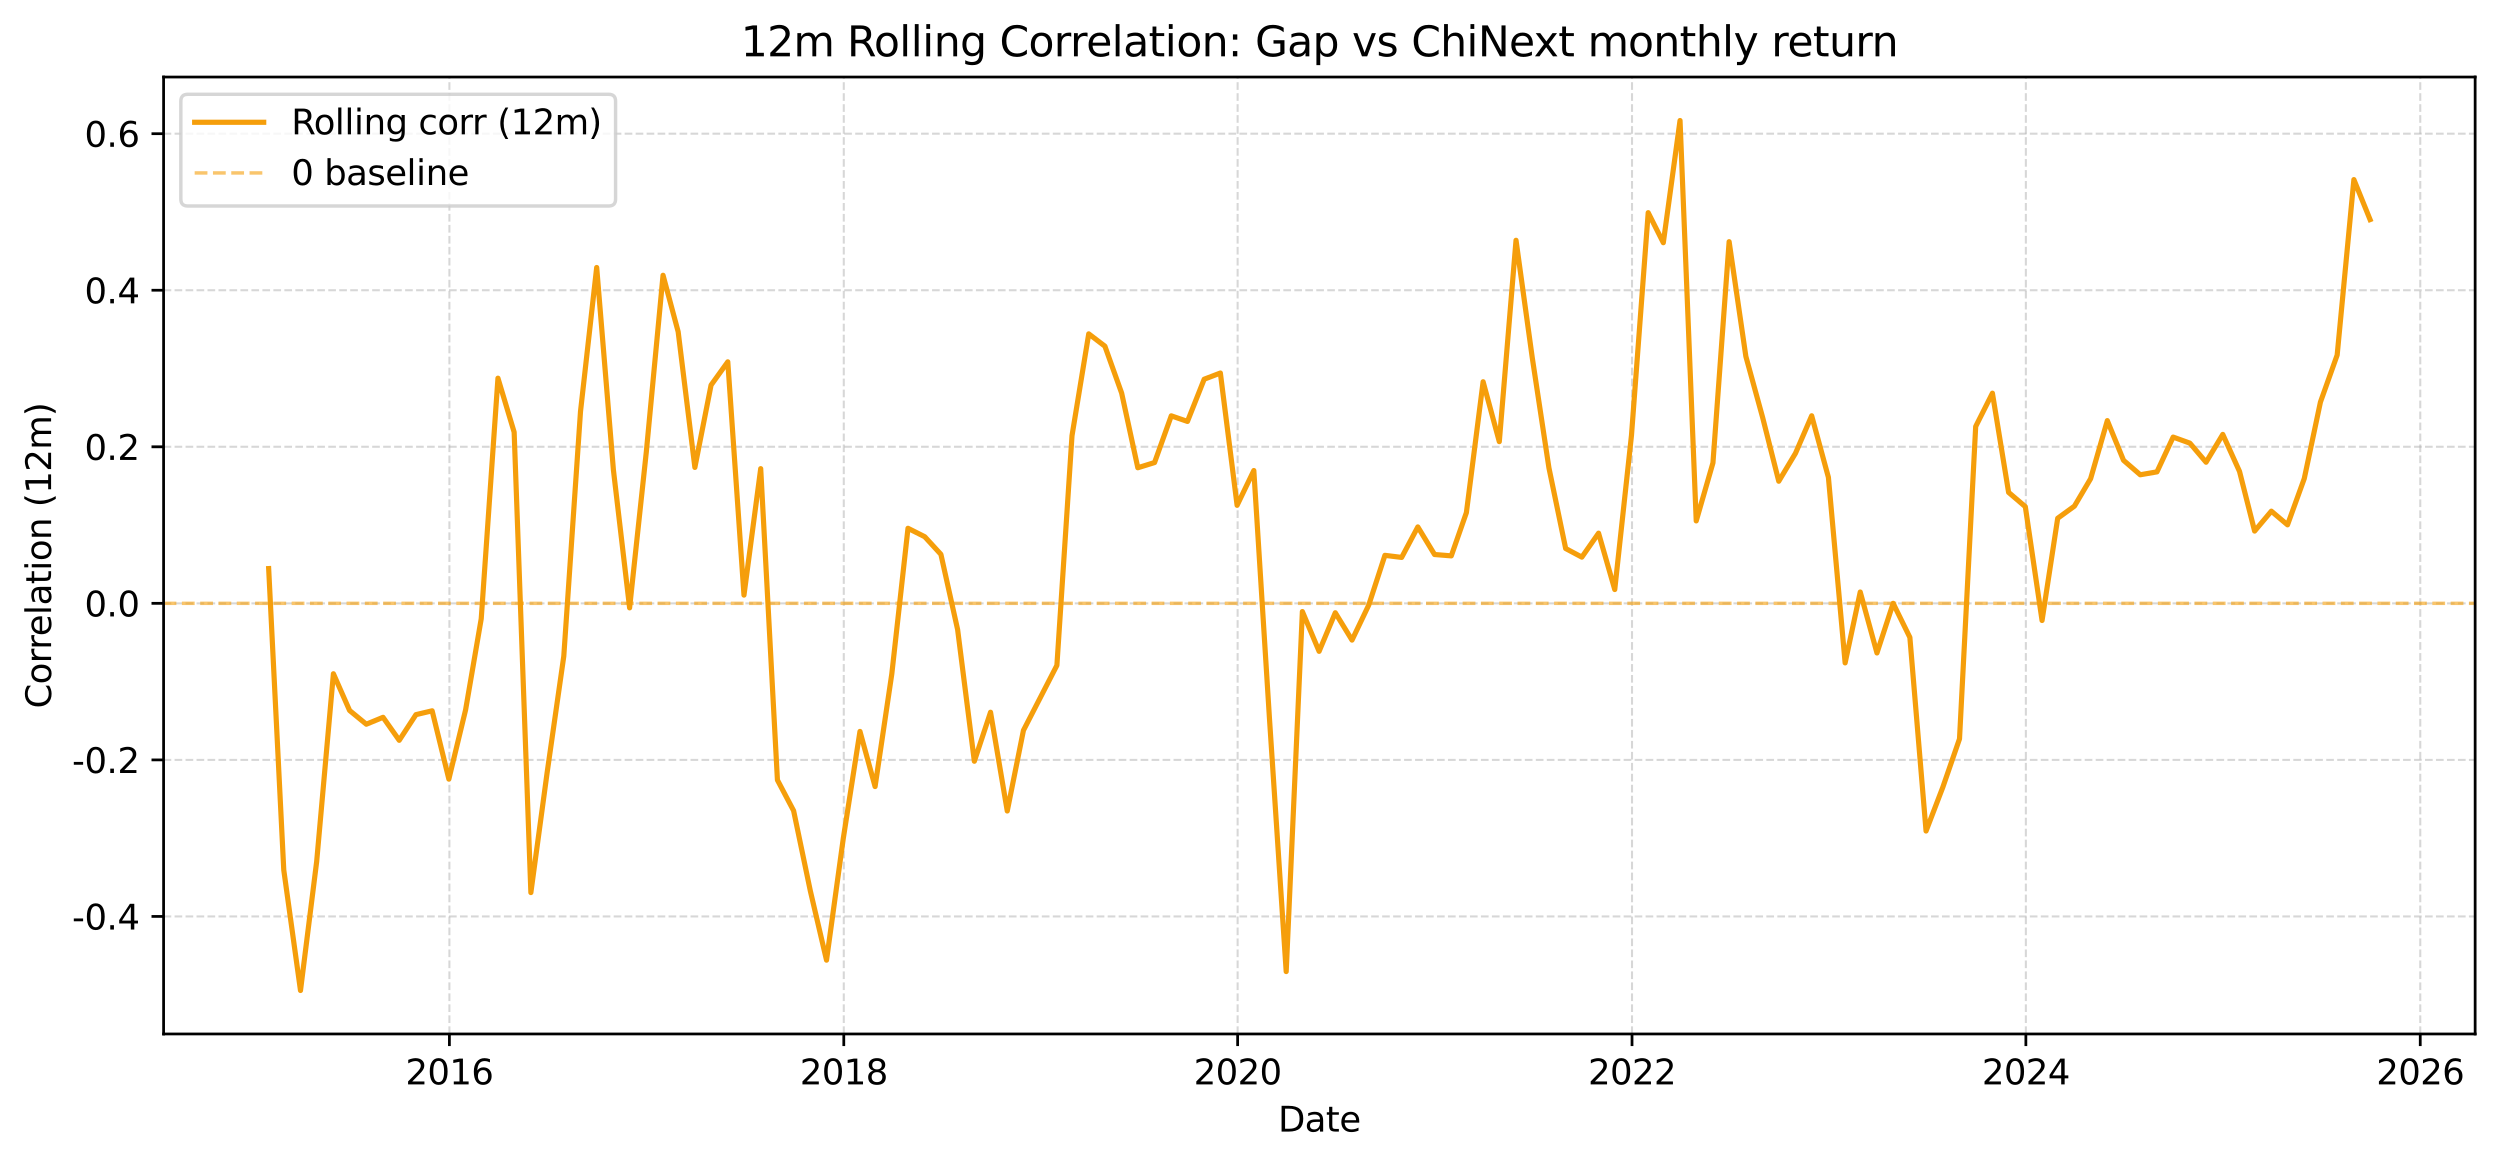 <?xml version="1.0" encoding="utf-8" standalone="no"?>
<!DOCTYPE svg PUBLIC "-//W3C//DTD SVG 1.1//EN"
  "http://www.w3.org/Graphics/SVG/1.1/DTD/svg11.dtd">
<svg xmlns:xlink="http://www.w3.org/1999/xlink" width="724.189pt" height="337.074pt" viewBox="0 0 724.189 337.074" xmlns="http://www.w3.org/2000/svg" version="1.1">
 <defs>
  <style type="text/css">*{stroke-linejoin: round; stroke-linecap: butt}</style>
 </defs>
 <g id="figure_1">
  <g id="patch_1">
   <path d="M 0 337.074 
L 724.189 337.074 
L 724.189 0 
L 0 0 
z
" style="fill: #ffffff"/>
  </g>
  <g id="axes_1">
   <g id="patch_2">
    <path d="M 47.389 299.518 
L 716.989 299.518 
L 716.989 22.318 
L 47.389 22.318 
z
" style="fill: #ffffff"/>
   </g>
   <g id="matplotlib.axis_1">
    <g id="xtick_1">
     <g id="line2d_1">
      <path d="M 130.181 299.518 
L 130.181 22.318 
" clip-path="url(#p5611e7c285)" style="fill: none; stroke-dasharray: 2.22,0.96; stroke-dashoffset: 0; stroke: #b0b0b0; stroke-opacity: 0.5; stroke-width: 0.6"/>
     </g>
     <g id="line2d_2">
      <defs>
       <path id="md8a7338eea" d="M 0 0 
L 0 3.5 
" style="stroke: #000000; stroke-width: 0.8"/>
      </defs>
      <g>
       <use xlink:href="#md8a7338eea" x="130.181" y="299.518" style="stroke: #000000; stroke-width: 0.8"/>
      </g>
     </g>
     <g id="text_1">
      <!-- 2016 -->
      <g transform="translate(117.456 314.117) scale(0.1 -0.1)">
       <defs>
        <path id="DejaVuSans-32" d="M 1228 531 
L 3431 531 
L 3431 0 
L 469 0 
L 469 531 
Q 828 903 1448 1529 
Q 2069 2156 2228 2338 
Q 2531 2678 2651 2914 
Q 2772 3150 2772 3378 
Q 2772 3750 2511 3984 
Q 2250 4219 1831 4219 
Q 1534 4219 1204 4116 
Q 875 4013 500 3803 
L 500 4441 
Q 881 4594 1212 4672 
Q 1544 4750 1819 4750 
Q 2544 4750 2975 4387 
Q 3406 4025 3406 3419 
Q 3406 3131 3298 2873 
Q 3191 2616 2906 2266 
Q 2828 2175 2409 1742 
Q 1991 1309 1228 531 
z
" transform="scale(0.016)"/>
        <path id="DejaVuSans-30" d="M 2034 4250 
Q 1547 4250 1301 3770 
Q 1056 3291 1056 2328 
Q 1056 1369 1301 889 
Q 1547 409 2034 409 
Q 2525 409 2770 889 
Q 3016 1369 3016 2328 
Q 3016 3291 2770 3770 
Q 2525 4250 2034 4250 
z
M 2034 4750 
Q 2819 4750 3233 4129 
Q 3647 3509 3647 2328 
Q 3647 1150 3233 529 
Q 2819 -91 2034 -91 
Q 1250 -91 836 529 
Q 422 1150 422 2328 
Q 422 3509 836 4129 
Q 1250 4750 2034 4750 
z
" transform="scale(0.016)"/>
        <path id="DejaVuSans-31" d="M 794 531 
L 1825 531 
L 1825 4091 
L 703 3866 
L 703 4441 
L 1819 4666 
L 2450 4666 
L 2450 531 
L 3481 531 
L 3481 0 
L 794 0 
L 794 531 
z
" transform="scale(0.016)"/>
        <path id="DejaVuSans-36" d="M 2113 2584 
Q 1688 2584 1439 2293 
Q 1191 2003 1191 1497 
Q 1191 994 1439 701 
Q 1688 409 2113 409 
Q 2538 409 2786 701 
Q 3034 994 3034 1497 
Q 3034 2003 2786 2293 
Q 2538 2584 2113 2584 
z
M 3366 4563 
L 3366 3988 
Q 3128 4100 2886 4159 
Q 2644 4219 2406 4219 
Q 1781 4219 1451 3797 
Q 1122 3375 1075 2522 
Q 1259 2794 1537 2939 
Q 1816 3084 2150 3084 
Q 2853 3084 3261 2657 
Q 3669 2231 3669 1497 
Q 3669 778 3244 343 
Q 2819 -91 2113 -91 
Q 1303 -91 875 529 
Q 447 1150 447 2328 
Q 447 3434 972 4092 
Q 1497 4750 2381 4750 
Q 2619 4750 2861 4703 
Q 3103 4656 3366 4563 
z
" transform="scale(0.016)"/>
       </defs>
       <use xlink:href="#DejaVuSans-32"/>
       <use xlink:href="#DejaVuSans-30" transform="translate(63.623 0)"/>
       <use xlink:href="#DejaVuSans-31" transform="translate(127.246 0)"/>
       <use xlink:href="#DejaVuSans-36" transform="translate(190.869 0)"/>
      </g>
     </g>
    </g>
    <g id="xtick_2">
     <g id="line2d_3">
      <path d="M 244.424 299.518 
L 244.424 22.318 
" clip-path="url(#p5611e7c285)" style="fill: none; stroke-dasharray: 2.22,0.96; stroke-dashoffset: 0; stroke: #b0b0b0; stroke-opacity: 0.5; stroke-width: 0.6"/>
     </g>
     <g id="line2d_4">
      <g>
       <use xlink:href="#md8a7338eea" x="244.424" y="299.518" style="stroke: #000000; stroke-width: 0.8"/>
      </g>
     </g>
     <g id="text_2">
      <!-- 2018 -->
      <g transform="translate(231.699 314.117) scale(0.1 -0.1)">
       <defs>
        <path id="DejaVuSans-38" d="M 2034 2216 
Q 1584 2216 1326 1975 
Q 1069 1734 1069 1313 
Q 1069 891 1326 650 
Q 1584 409 2034 409 
Q 2484 409 2743 651 
Q 3003 894 3003 1313 
Q 3003 1734 2745 1975 
Q 2488 2216 2034 2216 
z
M 1403 2484 
Q 997 2584 770 2862 
Q 544 3141 544 3541 
Q 544 4100 942 4425 
Q 1341 4750 2034 4750 
Q 2731 4750 3128 4425 
Q 3525 4100 3525 3541 
Q 3525 3141 3298 2862 
Q 3072 2584 2669 2484 
Q 3125 2378 3379 2068 
Q 3634 1759 3634 1313 
Q 3634 634 3220 271 
Q 2806 -91 2034 -91 
Q 1263 -91 848 271 
Q 434 634 434 1313 
Q 434 1759 690 2068 
Q 947 2378 1403 2484 
z
M 1172 3481 
Q 1172 3119 1398 2916 
Q 1625 2713 2034 2713 
Q 2441 2713 2670 2916 
Q 2900 3119 2900 3481 
Q 2900 3844 2670 4047 
Q 2441 4250 2034 4250 
Q 1625 4250 1398 4047 
Q 1172 3844 1172 3481 
z
" transform="scale(0.016)"/>
       </defs>
       <use xlink:href="#DejaVuSans-32"/>
       <use xlink:href="#DejaVuSans-30" transform="translate(63.623 0)"/>
       <use xlink:href="#DejaVuSans-31" transform="translate(127.246 0)"/>
       <use xlink:href="#DejaVuSans-38" transform="translate(190.869 0)"/>
      </g>
     </g>
    </g>
    <g id="xtick_3">
     <g id="line2d_5">
      <path d="M 358.512 299.518 
L 358.512 22.318 
" clip-path="url(#p5611e7c285)" style="fill: none; stroke-dasharray: 2.22,0.96; stroke-dashoffset: 0; stroke: #b0b0b0; stroke-opacity: 0.5; stroke-width: 0.6"/>
     </g>
     <g id="line2d_6">
      <g>
       <use xlink:href="#md8a7338eea" x="358.512" y="299.518" style="stroke: #000000; stroke-width: 0.8"/>
      </g>
     </g>
     <g id="text_3">
      <!-- 2020 -->
      <g transform="translate(345.787 314.117) scale(0.1 -0.1)">
       <use xlink:href="#DejaVuSans-32"/>
       <use xlink:href="#DejaVuSans-30" transform="translate(63.623 0)"/>
       <use xlink:href="#DejaVuSans-32" transform="translate(127.246 0)"/>
       <use xlink:href="#DejaVuSans-30" transform="translate(190.869 0)"/>
      </g>
     </g>
    </g>
    <g id="xtick_4">
     <g id="line2d_7">
      <path d="M 472.756 299.518 
L 472.756 22.318 
" clip-path="url(#p5611e7c285)" style="fill: none; stroke-dasharray: 2.22,0.96; stroke-dashoffset: 0; stroke: #b0b0b0; stroke-opacity: 0.5; stroke-width: 0.6"/>
     </g>
     <g id="line2d_8">
      <g>
       <use xlink:href="#md8a7338eea" x="472.756" y="299.518" style="stroke: #000000; stroke-width: 0.8"/>
      </g>
     </g>
     <g id="text_4">
      <!-- 2022 -->
      <g transform="translate(460.031 314.117) scale(0.1 -0.1)">
       <use xlink:href="#DejaVuSans-32"/>
       <use xlink:href="#DejaVuSans-30" transform="translate(63.623 0)"/>
       <use xlink:href="#DejaVuSans-32" transform="translate(127.246 0)"/>
       <use xlink:href="#DejaVuSans-32" transform="translate(190.869 0)"/>
      </g>
     </g>
    </g>
    <g id="xtick_5">
     <g id="line2d_9">
      <path d="M 586.843 299.518 
L 586.843 22.318 
" clip-path="url(#p5611e7c285)" style="fill: none; stroke-dasharray: 2.22,0.96; stroke-dashoffset: 0; stroke: #b0b0b0; stroke-opacity: 0.5; stroke-width: 0.6"/>
     </g>
     <g id="line2d_10">
      <g>
       <use xlink:href="#md8a7338eea" x="586.843" y="299.518" style="stroke: #000000; stroke-width: 0.8"/>
      </g>
     </g>
     <g id="text_5">
      <!-- 2024 -->
      <g transform="translate(574.118 314.117) scale(0.1 -0.1)">
       <defs>
        <path id="DejaVuSans-34" d="M 2419 4116 
L 825 1625 
L 2419 1625 
L 2419 4116 
z
M 2253 4666 
L 3047 4666 
L 3047 1625 
L 3713 1625 
L 3713 1100 
L 3047 1100 
L 3047 0 
L 2419 0 
L 2419 1100 
L 313 1100 
L 313 1709 
L 2253 4666 
z
" transform="scale(0.016)"/>
       </defs>
       <use xlink:href="#DejaVuSans-32"/>
       <use xlink:href="#DejaVuSans-30" transform="translate(63.623 0)"/>
       <use xlink:href="#DejaVuSans-32" transform="translate(127.246 0)"/>
       <use xlink:href="#DejaVuSans-34" transform="translate(190.869 0)"/>
      </g>
     </g>
    </g>
    <g id="xtick_6">
     <g id="line2d_11">
      <path d="M 701.087 299.518 
L 701.087 22.318 
" clip-path="url(#p5611e7c285)" style="fill: none; stroke-dasharray: 2.22,0.96; stroke-dashoffset: 0; stroke: #b0b0b0; stroke-opacity: 0.5; stroke-width: 0.6"/>
     </g>
     <g id="line2d_12">
      <g>
       <use xlink:href="#md8a7338eea" x="701.087" y="299.518" style="stroke: #000000; stroke-width: 0.8"/>
      </g>
     </g>
     <g id="text_6">
      <!-- 2026 -->
      <g transform="translate(688.362 314.117) scale(0.1 -0.1)">
       <use xlink:href="#DejaVuSans-32"/>
       <use xlink:href="#DejaVuSans-30" transform="translate(63.623 0)"/>
       <use xlink:href="#DejaVuSans-32" transform="translate(127.246 0)"/>
       <use xlink:href="#DejaVuSans-36" transform="translate(190.869 0)"/>
      </g>
     </g>
    </g>
    <g id="text_7">
     <!-- Date -->
     <g transform="translate(370.238 327.795) scale(0.1 -0.1)">
      <defs>
       <path id="DejaVuSans-44" d="M 1259 4147 
L 1259 519 
L 2022 519 
Q 2988 519 3436 956 
Q 3884 1394 3884 2338 
Q 3884 3275 3436 3711 
Q 2988 4147 2022 4147 
L 1259 4147 
z
M 628 4666 
L 1925 4666 
Q 3281 4666 3915 4102 
Q 4550 3538 4550 2338 
Q 4550 1131 3912 565 
Q 3275 0 1925 0 
L 628 0 
L 628 4666 
z
" transform="scale(0.016)"/>
       <path id="DejaVuSans-61" d="M 2194 1759 
Q 1497 1759 1228 1600 
Q 959 1441 959 1056 
Q 959 750 1161 570 
Q 1363 391 1709 391 
Q 2188 391 2477 730 
Q 2766 1069 2766 1631 
L 2766 1759 
L 2194 1759 
z
M 3341 1997 
L 3341 0 
L 2766 0 
L 2766 531 
Q 2569 213 2275 61 
Q 1981 -91 1556 -91 
Q 1019 -91 701 211 
Q 384 513 384 1019 
Q 384 1609 779 1909 
Q 1175 2209 1959 2209 
L 2766 2209 
L 2766 2266 
Q 2766 2663 2505 2880 
Q 2244 3097 1772 3097 
Q 1472 3097 1187 3025 
Q 903 2953 641 2809 
L 641 3341 
Q 956 3463 1253 3523 
Q 1550 3584 1831 3584 
Q 2591 3584 2966 3190 
Q 3341 2797 3341 1997 
z
" transform="scale(0.016)"/>
       <path id="DejaVuSans-74" d="M 1172 4494 
L 1172 3500 
L 2356 3500 
L 2356 3053 
L 1172 3053 
L 1172 1153 
Q 1172 725 1289 603 
Q 1406 481 1766 481 
L 2356 481 
L 2356 0 
L 1766 0 
Q 1100 0 847 248 
Q 594 497 594 1153 
L 594 3053 
L 172 3053 
L 172 3500 
L 594 3500 
L 594 4494 
L 1172 4494 
z
" transform="scale(0.016)"/>
       <path id="DejaVuSans-65" d="M 3597 1894 
L 3597 1613 
L 953 1613 
Q 991 1019 1311 708 
Q 1631 397 2203 397 
Q 2534 397 2845 478 
Q 3156 559 3463 722 
L 3463 178 
Q 3153 47 2828 -22 
Q 2503 -91 2169 -91 
Q 1331 -91 842 396 
Q 353 884 353 1716 
Q 353 2575 817 3079 
Q 1281 3584 2069 3584 
Q 2775 3584 3186 3129 
Q 3597 2675 3597 1894 
z
M 3022 2063 
Q 3016 2534 2758 2815 
Q 2500 3097 2075 3097 
Q 1594 3097 1305 2825 
Q 1016 2553 972 2059 
L 3022 2063 
z
" transform="scale(0.016)"/>
      </defs>
      <use xlink:href="#DejaVuSans-44"/>
      <use xlink:href="#DejaVuSans-61" transform="translate(77.002 0)"/>
      <use xlink:href="#DejaVuSans-74" transform="translate(138.281 0)"/>
      <use xlink:href="#DejaVuSans-65" transform="translate(177.49 0)"/>
     </g>
    </g>
   </g>
   <g id="matplotlib.axis_2">
    <g id="ytick_1">
     <g id="line2d_13">
      <path d="M 47.389 265.472 
L 716.989 265.472 
" clip-path="url(#p5611e7c285)" style="fill: none; stroke-dasharray: 2.22,0.96; stroke-dashoffset: 0; stroke: #b0b0b0; stroke-opacity: 0.5; stroke-width: 0.6"/>
     </g>
     <g id="line2d_14">
      <defs>
       <path id="me598dbd032" d="M 0 0 
L -3.5 0 
" style="stroke: #000000; stroke-width: 0.8"/>
      </defs>
      <g>
       <use xlink:href="#me598dbd032" x="47.389" y="265.472" style="stroke: #000000; stroke-width: 0.8"/>
      </g>
     </g>
     <g id="text_8">
      <!-- -0.4 -->
      <g transform="translate(20.878 269.271) scale(0.1 -0.1)">
       <defs>
        <path id="DejaVuSans-2d" d="M 313 2009 
L 1997 2009 
L 1997 1497 
L 313 1497 
L 313 2009 
z
" transform="scale(0.016)"/>
        <path id="DejaVuSans-2e" d="M 684 794 
L 1344 794 
L 1344 0 
L 684 0 
L 684 794 
z
" transform="scale(0.016)"/>
       </defs>
       <use xlink:href="#DejaVuSans-2d"/>
       <use xlink:href="#DejaVuSans-30" transform="translate(36.084 0)"/>
       <use xlink:href="#DejaVuSans-2e" transform="translate(99.707 0)"/>
       <use xlink:href="#DejaVuSans-34" transform="translate(131.494 0)"/>
      </g>
     </g>
    </g>
    <g id="ytick_2">
     <g id="line2d_15">
      <path d="M 47.389 220.123 
L 716.989 220.123 
" clip-path="url(#p5611e7c285)" style="fill: none; stroke-dasharray: 2.22,0.96; stroke-dashoffset: 0; stroke: #b0b0b0; stroke-opacity: 0.5; stroke-width: 0.6"/>
     </g>
     <g id="line2d_16">
      <g>
       <use xlink:href="#me598dbd032" x="47.389" y="220.123" style="stroke: #000000; stroke-width: 0.8"/>
      </g>
     </g>
     <g id="text_9">
      <!-- -0.2 -->
      <g transform="translate(20.878 223.922) scale(0.1 -0.1)">
       <use xlink:href="#DejaVuSans-2d"/>
       <use xlink:href="#DejaVuSans-30" transform="translate(36.084 0)"/>
       <use xlink:href="#DejaVuSans-2e" transform="translate(99.707 0)"/>
       <use xlink:href="#DejaVuSans-32" transform="translate(131.494 0)"/>
      </g>
     </g>
    </g>
    <g id="ytick_3">
     <g id="line2d_17">
      <path d="M 47.389 174.774 
L 716.989 174.774 
" clip-path="url(#p5611e7c285)" style="fill: none; stroke-dasharray: 2.22,0.96; stroke-dashoffset: 0; stroke: #b0b0b0; stroke-opacity: 0.5; stroke-width: 0.6"/>
     </g>
     <g id="line2d_18">
      <g>
       <use xlink:href="#me598dbd032" x="47.389" y="174.774" style="stroke: #000000; stroke-width: 0.8"/>
      </g>
     </g>
     <g id="text_10">
      <!-- 0.0 -->
      <g transform="translate(24.486 178.573) scale(0.1 -0.1)">
       <use xlink:href="#DejaVuSans-30"/>
       <use xlink:href="#DejaVuSans-2e" transform="translate(63.623 0)"/>
       <use xlink:href="#DejaVuSans-30" transform="translate(95.41 0)"/>
      </g>
     </g>
    </g>
    <g id="ytick_4">
     <g id="line2d_19">
      <path d="M 47.389 129.425 
L 716.989 129.425 
" clip-path="url(#p5611e7c285)" style="fill: none; stroke-dasharray: 2.22,0.96; stroke-dashoffset: 0; stroke: #b0b0b0; stroke-opacity: 0.5; stroke-width: 0.6"/>
     </g>
     <g id="line2d_20">
      <g>
       <use xlink:href="#me598dbd032" x="47.389" y="129.425" style="stroke: #000000; stroke-width: 0.8"/>
      </g>
     </g>
     <g id="text_11">
      <!-- 0.2 -->
      <g transform="translate(24.486 133.224) scale(0.1 -0.1)">
       <use xlink:href="#DejaVuSans-30"/>
       <use xlink:href="#DejaVuSans-2e" transform="translate(63.623 0)"/>
       <use xlink:href="#DejaVuSans-32" transform="translate(95.41 0)"/>
      </g>
     </g>
    </g>
    <g id="ytick_5">
     <g id="line2d_21">
      <path d="M 47.389 84.076 
L 716.989 84.076 
" clip-path="url(#p5611e7c285)" style="fill: none; stroke-dasharray: 2.22,0.96; stroke-dashoffset: 0; stroke: #b0b0b0; stroke-opacity: 0.5; stroke-width: 0.6"/>
     </g>
     <g id="line2d_22">
      <g>
       <use xlink:href="#me598dbd032" x="47.389" y="84.076" style="stroke: #000000; stroke-width: 0.8"/>
      </g>
     </g>
     <g id="text_12">
      <!-- 0.4 -->
      <g transform="translate(24.486 87.875) scale(0.1 -0.1)">
       <use xlink:href="#DejaVuSans-30"/>
       <use xlink:href="#DejaVuSans-2e" transform="translate(63.623 0)"/>
       <use xlink:href="#DejaVuSans-34" transform="translate(95.41 0)"/>
      </g>
     </g>
    </g>
    <g id="ytick_6">
     <g id="line2d_23">
      <path d="M 47.389 38.727 
L 716.989 38.727 
" clip-path="url(#p5611e7c285)" style="fill: none; stroke-dasharray: 2.22,0.96; stroke-dashoffset: 0; stroke: #b0b0b0; stroke-opacity: 0.5; stroke-width: 0.6"/>
     </g>
     <g id="line2d_24">
      <g>
       <use xlink:href="#me598dbd032" x="47.389" y="38.727" style="stroke: #000000; stroke-width: 0.8"/>
      </g>
     </g>
     <g id="text_13">
      <!-- 0.6 -->
      <g transform="translate(24.486 42.526) scale(0.1 -0.1)">
       <use xlink:href="#DejaVuSans-30"/>
       <use xlink:href="#DejaVuSans-2e" transform="translate(63.623 0)"/>
       <use xlink:href="#DejaVuSans-36" transform="translate(95.41 0)"/>
      </g>
     </g>
    </g>
    <g id="text_14">
     <!-- Correlation (12m) -->
     <g transform="translate(14.798 205.21) rotate(-90) scale(0.1 -0.1)">
      <defs>
       <path id="DejaVuSans-43" d="M 4122 4306 
L 4122 3641 
Q 3803 3938 3442 4084 
Q 3081 4231 2675 4231 
Q 1875 4231 1450 3742 
Q 1025 3253 1025 2328 
Q 1025 1406 1450 917 
Q 1875 428 2675 428 
Q 3081 428 3442 575 
Q 3803 722 4122 1019 
L 4122 359 
Q 3791 134 3420 21 
Q 3050 -91 2638 -91 
Q 1578 -91 968 557 
Q 359 1206 359 2328 
Q 359 3453 968 4101 
Q 1578 4750 2638 4750 
Q 3056 4750 3426 4639 
Q 3797 4528 4122 4306 
z
" transform="scale(0.016)"/>
       <path id="DejaVuSans-6f" d="M 1959 3097 
Q 1497 3097 1228 2736 
Q 959 2375 959 1747 
Q 959 1119 1226 758 
Q 1494 397 1959 397 
Q 2419 397 2687 759 
Q 2956 1122 2956 1747 
Q 2956 2369 2687 2733 
Q 2419 3097 1959 3097 
z
M 1959 3584 
Q 2709 3584 3137 3096 
Q 3566 2609 3566 1747 
Q 3566 888 3137 398 
Q 2709 -91 1959 -91 
Q 1206 -91 779 398 
Q 353 888 353 1747 
Q 353 2609 779 3096 
Q 1206 3584 1959 3584 
z
" transform="scale(0.016)"/>
       <path id="DejaVuSans-72" d="M 2631 2963 
Q 2534 3019 2420 3045 
Q 2306 3072 2169 3072 
Q 1681 3072 1420 2755 
Q 1159 2438 1159 1844 
L 1159 0 
L 581 0 
L 581 3500 
L 1159 3500 
L 1159 2956 
Q 1341 3275 1631 3429 
Q 1922 3584 2338 3584 
Q 2397 3584 2469 3576 
Q 2541 3569 2628 3553 
L 2631 2963 
z
" transform="scale(0.016)"/>
       <path id="DejaVuSans-6c" d="M 603 4863 
L 1178 4863 
L 1178 0 
L 603 0 
L 603 4863 
z
" transform="scale(0.016)"/>
       <path id="DejaVuSans-69" d="M 603 3500 
L 1178 3500 
L 1178 0 
L 603 0 
L 603 3500 
z
M 603 4863 
L 1178 4863 
L 1178 4134 
L 603 4134 
L 603 4863 
z
" transform="scale(0.016)"/>
       <path id="DejaVuSans-6e" d="M 3513 2113 
L 3513 0 
L 2938 0 
L 2938 2094 
Q 2938 2591 2744 2837 
Q 2550 3084 2163 3084 
Q 1697 3084 1428 2787 
Q 1159 2491 1159 1978 
L 1159 0 
L 581 0 
L 581 3500 
L 1159 3500 
L 1159 2956 
Q 1366 3272 1645 3428 
Q 1925 3584 2291 3584 
Q 2894 3584 3203 3211 
Q 3513 2838 3513 2113 
z
" transform="scale(0.016)"/>
       <path id="DejaVuSans-20" transform="scale(0.016)"/>
       <path id="DejaVuSans-28" d="M 1984 4856 
Q 1566 4138 1362 3434 
Q 1159 2731 1159 2009 
Q 1159 1288 1364 580 
Q 1569 -128 1984 -844 
L 1484 -844 
Q 1016 -109 783 600 
Q 550 1309 550 2009 
Q 550 2706 781 3412 
Q 1013 4119 1484 4856 
L 1984 4856 
z
" transform="scale(0.016)"/>
       <path id="DejaVuSans-6d" d="M 3328 2828 
Q 3544 3216 3844 3400 
Q 4144 3584 4550 3584 
Q 5097 3584 5394 3201 
Q 5691 2819 5691 2113 
L 5691 0 
L 5113 0 
L 5113 2094 
Q 5113 2597 4934 2840 
Q 4756 3084 4391 3084 
Q 3944 3084 3684 2787 
Q 3425 2491 3425 1978 
L 3425 0 
L 2847 0 
L 2847 2094 
Q 2847 2600 2669 2842 
Q 2491 3084 2119 3084 
Q 1678 3084 1418 2786 
Q 1159 2488 1159 1978 
L 1159 0 
L 581 0 
L 581 3500 
L 1159 3500 
L 1159 2956 
Q 1356 3278 1631 3431 
Q 1906 3584 2284 3584 
Q 2666 3584 2933 3390 
Q 3200 3197 3328 2828 
z
" transform="scale(0.016)"/>
       <path id="DejaVuSans-29" d="M 513 4856 
L 1013 4856 
Q 1481 4119 1714 3412 
Q 1947 2706 1947 2009 
Q 1947 1309 1714 600 
Q 1481 -109 1013 -844 
L 513 -844 
Q 928 -128 1133 580 
Q 1338 1288 1338 2009 
Q 1338 2731 1133 3434 
Q 928 4138 513 4856 
z
" transform="scale(0.016)"/>
      </defs>
      <use xlink:href="#DejaVuSans-43"/>
      <use xlink:href="#DejaVuSans-6f" transform="translate(69.824 0)"/>
      <use xlink:href="#DejaVuSans-72" transform="translate(131.006 0)"/>
      <use xlink:href="#DejaVuSans-72" transform="translate(170.369 0)"/>
      <use xlink:href="#DejaVuSans-65" transform="translate(209.232 0)"/>
      <use xlink:href="#DejaVuSans-6c" transform="translate(270.756 0)"/>
      <use xlink:href="#DejaVuSans-61" transform="translate(298.539 0)"/>
      <use xlink:href="#DejaVuSans-74" transform="translate(359.818 0)"/>
      <use xlink:href="#DejaVuSans-69" transform="translate(399.027 0)"/>
      <use xlink:href="#DejaVuSans-6f" transform="translate(426.811 0)"/>
      <use xlink:href="#DejaVuSans-6e" transform="translate(487.992 0)"/>
      <use xlink:href="#DejaVuSans-20" transform="translate(551.371 0)"/>
      <use xlink:href="#DejaVuSans-28" transform="translate(583.158 0)"/>
      <use xlink:href="#DejaVuSans-31" transform="translate(622.172 0)"/>
      <use xlink:href="#DejaVuSans-32" transform="translate(685.795 0)"/>
      <use xlink:href="#DejaVuSans-6d" transform="translate(749.418 0)"/>
      <use xlink:href="#DejaVuSans-29" transform="translate(846.83 0)"/>
     </g>
    </g>
   </g>
   <g id="line2d_25">
    <path d="M 77.825 164.703 
L 82.201 252.015 
L 87.046 286.918 
L 91.735 249.538 
L 96.58 195.171 
L 101.268 205.81 
L 106.113 209.786 
L 110.958 207.79 
L 115.646 214.447 
L 120.491 207.015 
L 125.18 205.905 
L 130.024 225.686 
L 134.869 205.646 
L 139.401 179.226 
L 144.246 109.556 
L 148.935 125.184 
L 153.78 258.553 
L 158.468 223.958 
L 163.313 190.108 
L 168.158 119.2 
L 172.846 77.492 
L 177.691 136.143 
L 182.38 176.081 
L 187.224 130.884 
L 192.069 79.744 
L 196.445 96.095 
L 201.29 135.395 
L 205.979 111.553 
L 210.823 104.815 
L 215.512 172.385 
L 220.357 135.76 
L 225.202 225.958 
L 229.89 234.851 
L 234.735 258.076 
L 239.423 278.133 
L 244.268 242.95 
L 249.113 211.879 
L 253.489 227.843 
L 258.334 195.208 
L 263.022 153.035 
L 267.867 155.473 
L 272.556 160.575 
L 277.4 182.372 
L 282.245 220.51 
L 286.934 206.319 
L 291.779 234.921 
L 296.467 211.567 
L 306.157 192.739 
L 310.533 126.206 
L 315.378 96.712 
L 320.066 100.29 
L 324.911 113.861 
L 329.599 135.493 
L 334.444 133.992 
L 339.289 120.458 
L 343.978 122.077 
L 348.822 109.853 
L 353.511 108.057 
L 358.356 146.374 
L 363.201 136.306 
L 367.733 208.139 
L 372.578 281.434 
L 377.266 177.153 
L 382.111 188.674 
L 386.799 177.501 
L 391.644 185.417 
L 396.489 175.281 
L 401.178 160.871 
L 406.022 161.468 
L 410.711 152.638 
L 415.556 160.627 
L 420.401 161.02 
L 424.777 148.494 
L 429.621 110.586 
L 434.31 127.931 
L 439.155 69.608 
L 443.843 103.512 
L 448.688 135.537 
L 453.533 158.893 
L 458.221 161.385 
L 463.066 154.448 
L 467.755 170.77 
L 472.6 126.094 
L 477.444 61.608 
L 481.82 70.305 
L 486.665 34.918 
L 491.354 150.888 
L 496.198 134.081 
L 500.887 70.012 
L 505.732 103.242 
L 510.577 120.879 
L 515.265 139.4 
L 520.11 131.298 
L 524.798 120.444 
L 529.643 138.272 
L 534.488 192.02 
L 538.864 171.494 
L 543.709 189.145 
L 548.397 174.773 
L 553.242 184.638 
L 557.931 240.721 
L 562.776 228.067 
L 567.62 214.035 
L 572.309 123.54 
L 577.154 113.899 
L 581.842 142.631 
L 586.687 146.771 
L 591.532 179.735 
L 596.064 150.131 
L 600.909 146.616 
L 605.597 138.671 
L 610.442 121.844 
L 615.131 133.339 
L 619.976 137.528 
L 624.82 136.688 
L 629.509 126.614 
L 634.354 128.366 
L 639.042 133.893 
L 643.887 125.839 
L 648.732 136.556 
L 653.108 153.836 
L 657.953 148.075 
L 662.641 152.031 
L 667.486 138.641 
L 672.175 116.47 
L 677.019 102.851 
L 681.864 52.03 
L 686.553 63.61 
L 686.553 63.61 
" clip-path="url(#p5611e7c285)" style="fill: none; stroke: #f59e0b; stroke-width: 1.5; stroke-linecap: square"/>
   </g>
   <g id="line2d_26">
    <path d="M 47.389 174.774 
L 716.989 174.774 
" clip-path="url(#p5611e7c285)" style="fill: none; stroke-dasharray: 3.7,1.6; stroke-dashoffset: 0; stroke: #f59e0b; stroke-opacity: 0.6"/>
   </g>
   <g id="patch_3">
    <path d="M 47.389 299.518 
L 47.389 22.318 
" style="fill: none; stroke: #000000; stroke-width: 0.8; stroke-linejoin: miter; stroke-linecap: square"/>
   </g>
   <g id="patch_4">
    <path d="M 716.989 299.518 
L 716.989 22.318 
" style="fill: none; stroke: #000000; stroke-width: 0.8; stroke-linejoin: miter; stroke-linecap: square"/>
   </g>
   <g id="patch_5">
    <path d="M 47.389 299.518 
L 716.989 299.518 
" style="fill: none; stroke: #000000; stroke-width: 0.8; stroke-linejoin: miter; stroke-linecap: square"/>
   </g>
   <g id="patch_6">
    <path d="M 47.389 22.318 
L 716.989 22.318 
" style="fill: none; stroke: #000000; stroke-width: 0.8; stroke-linejoin: miter; stroke-linecap: square"/>
   </g>
   <g id="text_15">
    <!-- 12m Rolling Correlation: Gap vs ChiNext monthly return -->
    <g transform="translate(214.592 16.318) scale(0.12 -0.12)">
     <defs>
      <path id="DejaVuSans-52" d="M 2841 2188 
Q 3044 2119 3236 1894 
Q 3428 1669 3622 1275 
L 4263 0 
L 3584 0 
L 2988 1197 
Q 2756 1666 2539 1819 
Q 2322 1972 1947 1972 
L 1259 1972 
L 1259 0 
L 628 0 
L 628 4666 
L 2053 4666 
Q 2853 4666 3247 4331 
Q 3641 3997 3641 3322 
Q 3641 2881 3436 2590 
Q 3231 2300 2841 2188 
z
M 1259 4147 
L 1259 2491 
L 2053 2491 
Q 2509 2491 2742 2702 
Q 2975 2913 2975 3322 
Q 2975 3731 2742 3939 
Q 2509 4147 2053 4147 
L 1259 4147 
z
" transform="scale(0.016)"/>
      <path id="DejaVuSans-67" d="M 2906 1791 
Q 2906 2416 2648 2759 
Q 2391 3103 1925 3103 
Q 1463 3103 1205 2759 
Q 947 2416 947 1791 
Q 947 1169 1205 825 
Q 1463 481 1925 481 
Q 2391 481 2648 825 
Q 2906 1169 2906 1791 
z
M 3481 434 
Q 3481 -459 3084 -895 
Q 2688 -1331 1869 -1331 
Q 1566 -1331 1297 -1286 
Q 1028 -1241 775 -1147 
L 775 -588 
Q 1028 -725 1275 -790 
Q 1522 -856 1778 -856 
Q 2344 -856 2625 -561 
Q 2906 -266 2906 331 
L 2906 616 
Q 2728 306 2450 153 
Q 2172 0 1784 0 
Q 1141 0 747 490 
Q 353 981 353 1791 
Q 353 2603 747 3093 
Q 1141 3584 1784 3584 
Q 2172 3584 2450 3431 
Q 2728 3278 2906 2969 
L 2906 3500 
L 3481 3500 
L 3481 434 
z
" transform="scale(0.016)"/>
      <path id="DejaVuSans-3a" d="M 750 794 
L 1409 794 
L 1409 0 
L 750 0 
L 750 794 
z
M 750 3309 
L 1409 3309 
L 1409 2516 
L 750 2516 
L 750 3309 
z
" transform="scale(0.016)"/>
      <path id="DejaVuSans-47" d="M 3809 666 
L 3809 1919 
L 2778 1919 
L 2778 2438 
L 4434 2438 
L 4434 434 
Q 4069 175 3628 42 
Q 3188 -91 2688 -91 
Q 1594 -91 976 548 
Q 359 1188 359 2328 
Q 359 3472 976 4111 
Q 1594 4750 2688 4750 
Q 3144 4750 3555 4637 
Q 3966 4525 4313 4306 
L 4313 3634 
Q 3963 3931 3569 4081 
Q 3175 4231 2741 4231 
Q 1884 4231 1454 3753 
Q 1025 3275 1025 2328 
Q 1025 1384 1454 906 
Q 1884 428 2741 428 
Q 3075 428 3337 486 
Q 3600 544 3809 666 
z
" transform="scale(0.016)"/>
      <path id="DejaVuSans-70" d="M 1159 525 
L 1159 -1331 
L 581 -1331 
L 581 3500 
L 1159 3500 
L 1159 2969 
Q 1341 3281 1617 3432 
Q 1894 3584 2278 3584 
Q 2916 3584 3314 3078 
Q 3713 2572 3713 1747 
Q 3713 922 3314 415 
Q 2916 -91 2278 -91 
Q 1894 -91 1617 61 
Q 1341 213 1159 525 
z
M 3116 1747 
Q 3116 2381 2855 2742 
Q 2594 3103 2138 3103 
Q 1681 3103 1420 2742 
Q 1159 2381 1159 1747 
Q 1159 1113 1420 752 
Q 1681 391 2138 391 
Q 2594 391 2855 752 
Q 3116 1113 3116 1747 
z
" transform="scale(0.016)"/>
      <path id="DejaVuSans-76" d="M 191 3500 
L 800 3500 
L 1894 563 
L 2988 3500 
L 3597 3500 
L 2284 0 
L 1503 0 
L 191 3500 
z
" transform="scale(0.016)"/>
      <path id="DejaVuSans-73" d="M 2834 3397 
L 2834 2853 
Q 2591 2978 2328 3040 
Q 2066 3103 1784 3103 
Q 1356 3103 1142 2972 
Q 928 2841 928 2578 
Q 928 2378 1081 2264 
Q 1234 2150 1697 2047 
L 1894 2003 
Q 2506 1872 2764 1633 
Q 3022 1394 3022 966 
Q 3022 478 2636 193 
Q 2250 -91 1575 -91 
Q 1294 -91 989 -36 
Q 684 19 347 128 
L 347 722 
Q 666 556 975 473 
Q 1284 391 1588 391 
Q 1994 391 2212 530 
Q 2431 669 2431 922 
Q 2431 1156 2273 1281 
Q 2116 1406 1581 1522 
L 1381 1569 
Q 847 1681 609 1914 
Q 372 2147 372 2553 
Q 372 3047 722 3315 
Q 1072 3584 1716 3584 
Q 2034 3584 2315 3537 
Q 2597 3491 2834 3397 
z
" transform="scale(0.016)"/>
      <path id="DejaVuSans-68" d="M 3513 2113 
L 3513 0 
L 2938 0 
L 2938 2094 
Q 2938 2591 2744 2837 
Q 2550 3084 2163 3084 
Q 1697 3084 1428 2787 
Q 1159 2491 1159 1978 
L 1159 0 
L 581 0 
L 581 4863 
L 1159 4863 
L 1159 2956 
Q 1366 3272 1645 3428 
Q 1925 3584 2291 3584 
Q 2894 3584 3203 3211 
Q 3513 2838 3513 2113 
z
" transform="scale(0.016)"/>
      <path id="DejaVuSans-4e" d="M 628 4666 
L 1478 4666 
L 3547 763 
L 3547 4666 
L 4159 4666 
L 4159 0 
L 3309 0 
L 1241 3903 
L 1241 0 
L 628 0 
L 628 4666 
z
" transform="scale(0.016)"/>
      <path id="DejaVuSans-78" d="M 3513 3500 
L 2247 1797 
L 3578 0 
L 2900 0 
L 1881 1375 
L 863 0 
L 184 0 
L 1544 1831 
L 300 3500 
L 978 3500 
L 1906 2253 
L 2834 3500 
L 3513 3500 
z
" transform="scale(0.016)"/>
      <path id="DejaVuSans-79" d="M 2059 -325 
Q 1816 -950 1584 -1140 
Q 1353 -1331 966 -1331 
L 506 -1331 
L 506 -850 
L 844 -850 
Q 1081 -850 1212 -737 
Q 1344 -625 1503 -206 
L 1606 56 
L 191 3500 
L 800 3500 
L 1894 763 
L 2988 3500 
L 3597 3500 
L 2059 -325 
z
" transform="scale(0.016)"/>
      <path id="DejaVuSans-75" d="M 544 1381 
L 544 3500 
L 1119 3500 
L 1119 1403 
Q 1119 906 1312 657 
Q 1506 409 1894 409 
Q 2359 409 2629 706 
Q 2900 1003 2900 1516 
L 2900 3500 
L 3475 3500 
L 3475 0 
L 2900 0 
L 2900 538 
Q 2691 219 2414 64 
Q 2138 -91 1772 -91 
Q 1169 -91 856 284 
Q 544 659 544 1381 
z
M 1991 3584 
L 1991 3584 
z
" transform="scale(0.016)"/>
     </defs>
     <use xlink:href="#DejaVuSans-31"/>
     <use xlink:href="#DejaVuSans-32" transform="translate(63.623 0)"/>
     <use xlink:href="#DejaVuSans-6d" transform="translate(127.246 0)"/>
     <use xlink:href="#DejaVuSans-20" transform="translate(224.658 0)"/>
     <use xlink:href="#DejaVuSans-52" transform="translate(256.445 0)"/>
     <use xlink:href="#DejaVuSans-6f" transform="translate(321.428 0)"/>
     <use xlink:href="#DejaVuSans-6c" transform="translate(382.609 0)"/>
     <use xlink:href="#DejaVuSans-6c" transform="translate(410.393 0)"/>
     <use xlink:href="#DejaVuSans-69" transform="translate(438.176 0)"/>
     <use xlink:href="#DejaVuSans-6e" transform="translate(465.959 0)"/>
     <use xlink:href="#DejaVuSans-67" transform="translate(529.338 0)"/>
     <use xlink:href="#DejaVuSans-20" transform="translate(592.814 0)"/>
     <use xlink:href="#DejaVuSans-43" transform="translate(624.602 0)"/>
     <use xlink:href="#DejaVuSans-6f" transform="translate(694.426 0)"/>
     <use xlink:href="#DejaVuSans-72" transform="translate(755.607 0)"/>
     <use xlink:href="#DejaVuSans-72" transform="translate(794.971 0)"/>
     <use xlink:href="#DejaVuSans-65" transform="translate(833.834 0)"/>
     <use xlink:href="#DejaVuSans-6c" transform="translate(895.357 0)"/>
     <use xlink:href="#DejaVuSans-61" transform="translate(923.141 0)"/>
     <use xlink:href="#DejaVuSans-74" transform="translate(984.42 0)"/>
     <use xlink:href="#DejaVuSans-69" transform="translate(1023.629 0)"/>
     <use xlink:href="#DejaVuSans-6f" transform="translate(1051.412 0)"/>
     <use xlink:href="#DejaVuSans-6e" transform="translate(1112.594 0)"/>
     <use xlink:href="#DejaVuSans-3a" transform="translate(1175.973 0)"/>
     <use xlink:href="#DejaVuSans-20" transform="translate(1209.664 0)"/>
     <use xlink:href="#DejaVuSans-47" transform="translate(1241.451 0)"/>
     <use xlink:href="#DejaVuSans-61" transform="translate(1318.941 0)"/>
     <use xlink:href="#DejaVuSans-70" transform="translate(1380.221 0)"/>
     <use xlink:href="#DejaVuSans-20" transform="translate(1443.697 0)"/>
     <use xlink:href="#DejaVuSans-76" transform="translate(1475.484 0)"/>
     <use xlink:href="#DejaVuSans-73" transform="translate(1534.664 0)"/>
     <use xlink:href="#DejaVuSans-20" transform="translate(1586.764 0)"/>
     <use xlink:href="#DejaVuSans-43" transform="translate(1618.551 0)"/>
     <use xlink:href="#DejaVuSans-68" transform="translate(1688.375 0)"/>
     <use xlink:href="#DejaVuSans-69" transform="translate(1751.754 0)"/>
     <use xlink:href="#DejaVuSans-4e" transform="translate(1779.537 0)"/>
     <use xlink:href="#DejaVuSans-65" transform="translate(1854.342 0)"/>
     <use xlink:href="#DejaVuSans-78" transform="translate(1914.115 0)"/>
     <use xlink:href="#DejaVuSans-74" transform="translate(1973.295 0)"/>
     <use xlink:href="#DejaVuSans-20" transform="translate(2012.504 0)"/>
     <use xlink:href="#DejaVuSans-6d" transform="translate(2044.291 0)"/>
     <use xlink:href="#DejaVuSans-6f" transform="translate(2141.703 0)"/>
     <use xlink:href="#DejaVuSans-6e" transform="translate(2202.885 0)"/>
     <use xlink:href="#DejaVuSans-74" transform="translate(2266.264 0)"/>
     <use xlink:href="#DejaVuSans-68" transform="translate(2305.473 0)"/>
     <use xlink:href="#DejaVuSans-6c" transform="translate(2368.852 0)"/>
     <use xlink:href="#DejaVuSans-79" transform="translate(2396.635 0)"/>
     <use xlink:href="#DejaVuSans-20" transform="translate(2455.814 0)"/>
     <use xlink:href="#DejaVuSans-72" transform="translate(2487.602 0)"/>
     <use xlink:href="#DejaVuSans-65" transform="translate(2526.465 0)"/>
     <use xlink:href="#DejaVuSans-74" transform="translate(2587.988 0)"/>
     <use xlink:href="#DejaVuSans-75" transform="translate(2627.197 0)"/>
     <use xlink:href="#DejaVuSans-72" transform="translate(2690.576 0)"/>
     <use xlink:href="#DejaVuSans-6e" transform="translate(2729.939 0)"/>
    </g>
   </g>
   <g id="legend_1">
    <g id="patch_7">
     <path d="M 54.389 59.674 
L 176.316 59.674 
Q 178.316 59.674 178.316 57.674 
L 178.316 29.318 
Q 178.316 27.318 176.316 27.318 
L 54.389 27.318 
Q 52.389 27.318 52.389 29.318 
L 52.389 57.674 
Q 52.389 59.674 54.389 59.674 
z
" style="fill: #ffffff; opacity: 0.8; stroke: #cccccc; stroke-linejoin: miter"/>
    </g>
    <g id="line2d_27">
     <path d="M 56.389 35.417 
L 66.389 35.417 
L 76.389 35.417 
" style="fill: none; stroke: #f59e0b; stroke-width: 1.5; stroke-linecap: square"/>
    </g>
    <g id="text_16">
     <!-- Rolling corr (12m) -->
     <g transform="translate(84.389 38.917) scale(0.1 -0.1)">
      <defs>
       <path id="DejaVuSans-63" d="M 3122 3366 
L 3122 2828 
Q 2878 2963 2633 3030 
Q 2388 3097 2138 3097 
Q 1578 3097 1268 2742 
Q 959 2388 959 1747 
Q 959 1106 1268 751 
Q 1578 397 2138 397 
Q 2388 397 2633 464 
Q 2878 531 3122 666 
L 3122 134 
Q 2881 22 2623 -34 
Q 2366 -91 2075 -91 
Q 1284 -91 818 406 
Q 353 903 353 1747 
Q 353 2603 823 3093 
Q 1294 3584 2113 3584 
Q 2378 3584 2631 3529 
Q 2884 3475 3122 3366 
z
" transform="scale(0.016)"/>
      </defs>
      <use xlink:href="#DejaVuSans-52"/>
      <use xlink:href="#DejaVuSans-6f" transform="translate(64.982 0)"/>
      <use xlink:href="#DejaVuSans-6c" transform="translate(126.164 0)"/>
      <use xlink:href="#DejaVuSans-6c" transform="translate(153.947 0)"/>
      <use xlink:href="#DejaVuSans-69" transform="translate(181.73 0)"/>
      <use xlink:href="#DejaVuSans-6e" transform="translate(209.514 0)"/>
      <use xlink:href="#DejaVuSans-67" transform="translate(272.893 0)"/>
      <use xlink:href="#DejaVuSans-20" transform="translate(336.369 0)"/>
      <use xlink:href="#DejaVuSans-63" transform="translate(368.156 0)"/>
      <use xlink:href="#DejaVuSans-6f" transform="translate(423.137 0)"/>
      <use xlink:href="#DejaVuSans-72" transform="translate(484.318 0)"/>
      <use xlink:href="#DejaVuSans-72" transform="translate(523.682 0)"/>
      <use xlink:href="#DejaVuSans-20" transform="translate(564.795 0)"/>
      <use xlink:href="#DejaVuSans-28" transform="translate(596.582 0)"/>
      <use xlink:href="#DejaVuSans-31" transform="translate(635.596 0)"/>
      <use xlink:href="#DejaVuSans-32" transform="translate(699.219 0)"/>
      <use xlink:href="#DejaVuSans-6d" transform="translate(762.842 0)"/>
      <use xlink:href="#DejaVuSans-29" transform="translate(860.254 0)"/>
     </g>
    </g>
    <g id="line2d_28">
     <path d="M 56.389 50.095 
L 66.389 50.095 
L 76.389 50.095 
" style="fill: none; stroke-dasharray: 3.7,1.6; stroke-dashoffset: 0; stroke: #f59e0b; stroke-opacity: 0.6"/>
    </g>
    <g id="text_17">
     <!-- 0 baseline -->
     <g transform="translate(84.389 53.595) scale(0.1 -0.1)">
      <defs>
       <path id="DejaVuSans-62" d="M 3116 1747 
Q 3116 2381 2855 2742 
Q 2594 3103 2138 3103 
Q 1681 3103 1420 2742 
Q 1159 2381 1159 1747 
Q 1159 1113 1420 752 
Q 1681 391 2138 391 
Q 2594 391 2855 752 
Q 3116 1113 3116 1747 
z
M 1159 2969 
Q 1341 3281 1617 3432 
Q 1894 3584 2278 3584 
Q 2916 3584 3314 3078 
Q 3713 2572 3713 1747 
Q 3713 922 3314 415 
Q 2916 -91 2278 -91 
Q 1894 -91 1617 61 
Q 1341 213 1159 525 
L 1159 0 
L 581 0 
L 581 4863 
L 1159 4863 
L 1159 2969 
z
" transform="scale(0.016)"/>
      </defs>
      <use xlink:href="#DejaVuSans-30"/>
      <use xlink:href="#DejaVuSans-20" transform="translate(63.623 0)"/>
      <use xlink:href="#DejaVuSans-62" transform="translate(95.41 0)"/>
      <use xlink:href="#DejaVuSans-61" transform="translate(158.887 0)"/>
      <use xlink:href="#DejaVuSans-73" transform="translate(220.166 0)"/>
      <use xlink:href="#DejaVuSans-65" transform="translate(272.266 0)"/>
      <use xlink:href="#DejaVuSans-6c" transform="translate(333.789 0)"/>
      <use xlink:href="#DejaVuSans-69" transform="translate(361.572 0)"/>
      <use xlink:href="#DejaVuSans-6e" transform="translate(389.355 0)"/>
      <use xlink:href="#DejaVuSans-65" transform="translate(452.734 0)"/>
     </g>
    </g>
   </g>
  </g>
 </g>
 <defs>
  <clipPath id="p5611e7c285">
   <rect x="47.389" y="22.318" width="669.6" height="277.2"/>
  </clipPath>
 </defs>
</svg>
